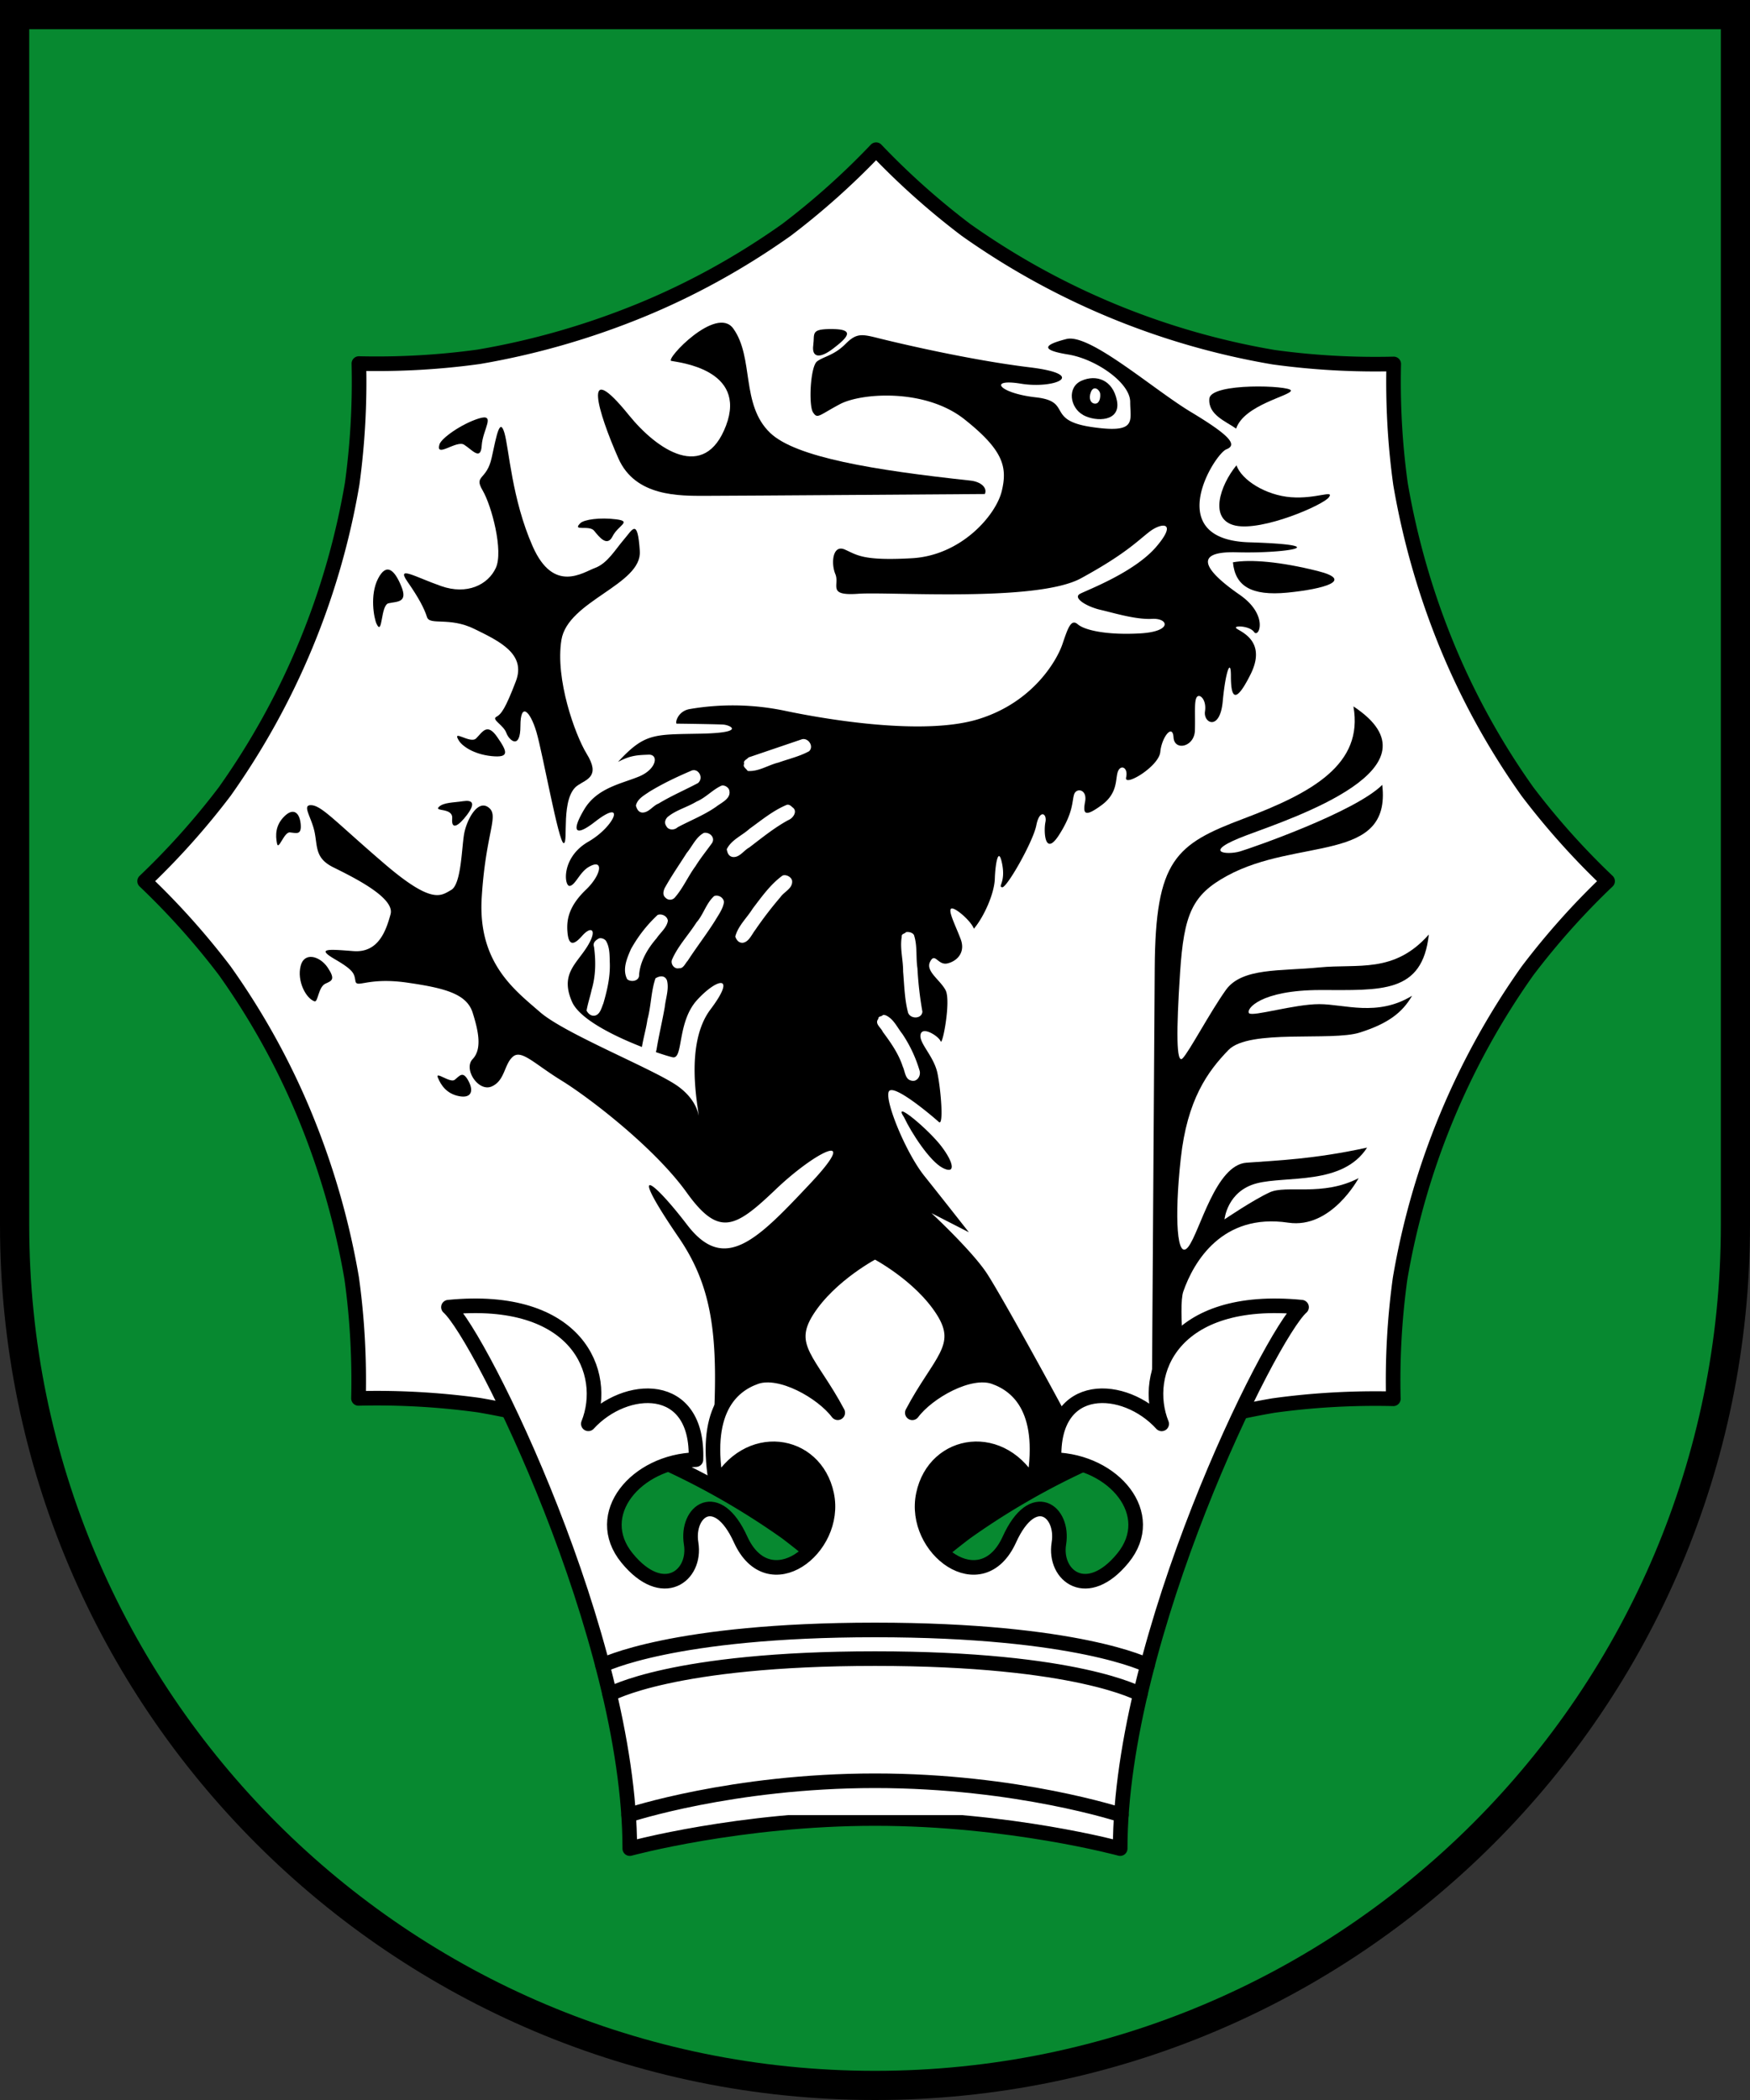 <svg xmlns="http://www.w3.org/2000/svg" xml:space="preserve" width="120" height="144" viewBox="0 0 31.75 38.1"><rect x="0" y="0" width="31.75" height="38.1" fill="#333333" stroke="none"/><style></style><defs><clipPath id="clipPath36"><path fill="#fff" stroke="#000" stroke-linecap="round" stroke-linejoin="round" stroke-width=".265" d="M25.409 8.78c-.1-.721-.14-1.45-.123-2.177a13.589 13.589 0 0 1-2.177-.122 13.588 13.588 0 0 1-5.588-2.313c-.58-.44-1.124-.925-1.626-1.452A13.585 13.585 0 0 1 14.27 4.17c-.83.589-1.723 1.083-2.66 1.466-.938.383-1.919.666-2.922.837-.721.1-1.449.14-2.177.123.018.727-.023 1.456-.121 2.177a13.588 13.588 0 0 1-2.313 5.588c-.44.58-.926 1.124-1.453 1.626a13.585 13.585 0 0 1 1.454 1.625c.59.83 1.083 1.723 1.466 2.66.384.938.666 1.919.837 2.922.1.721.14 1.449.123 2.177.728-.018 1.456.023 2.177.121a13.588 13.588 0 0 1 5.588 2.313c.58.44 1.124.926 1.626 1.453a13.584 13.584 0 0 1 1.626-1.454c.83-.59 1.723-1.083 2.66-1.466a13.887 13.887 0 0 1 2.921-.837c.721-.1 1.45-.14 2.177-.123-.018-.728.023-1.456.122-2.177a13.588 13.588 0 0 1 2.313-5.588c.44-.58.925-1.124 1.452-1.626a13.585 13.585 0 0 1-1.454-1.626 13.285 13.285 0 0 1-1.466-2.66 13.89 13.89 0 0 1-.837-2.921z"/></clipPath></defs><path stroke-width=".265" d="M0 0v22.225C0 30.993 7.108 38.1 15.875 38.1c8.768 0 15.875-7.107 15.875-15.875V0z"/><path fill="#078930" stroke-width=".529" d="M.53.53v21.695c0 8.475 6.87 15.346 15.345 15.346 8.475 0 15.346-6.87 15.346-15.346V.53z"/><path fill="#fff" stroke="#000" stroke-linecap="round" stroke-linejoin="round" stroke-width=".265" d="M25.409 8.78c-.1-.721-.14-1.45-.123-2.177a13.588 13.588 0 0 1-2.177-.122 13.588 13.588 0 0 1-5.588-2.313c-.58-.44-1.124-.925-1.626-1.452A13.585 13.585 0 0 1 14.27 4.17c-.83.589-1.723 1.083-2.66 1.466-.938.383-1.919.666-2.922.837-.721.1-1.449.14-2.177.123.018.727-.023 1.456-.121 2.177a13.588 13.588 0 0 1-2.313 5.588c-.44.58-.926 1.124-1.453 1.626a13.585 13.585 0 0 1 1.454 1.625c.59.83 1.083 1.723 1.466 2.66.384.938.666 1.919.837 2.922.1.721.14 1.449.123 2.177.728-.018 1.456.023 2.177.121a13.588 13.588 0 0 1 5.588 2.313c.58.44 1.124.926 1.626 1.453a13.585 13.585 0 0 1 1.626-1.454c.83-.59 1.723-1.083 2.66-1.466a13.887 13.887 0 0 1 2.921-.837c.721-.1 1.45-.14 2.177-.123-.018-.728.023-1.456.122-2.177a13.588 13.588 0 0 1 2.313-5.588c.44-.58.925-1.124 1.452-1.626a13.585 13.585 0 0 1-1.454-1.626 13.285 13.285 0 0 1-1.466-2.66 13.89 13.89 0 0 1-.837-2.921z"/><g clip-path="url(#clipPath36)"><path fill="#fff" stroke="#000" stroke-linecap="round" stroke-linejoin="round" stroke-width=".265" d="M15.875 29.618c3.688 0 4.943.642 4.943.642"/><path d="M24.555 12.816c.187 1.052-.748 1.567-1.988 2.035-1.24.467-1.604.746-1.617 2.712l-.066 9.973 1.075.855s-.678-4.42-.491-4.958c.187-.537.704-1.43 1.906-1.25.783.116 1.275-.808 1.275-.808-.655.34-1.31.117-1.614.258-.304.14-.819.49-.819.49s.047-.514.585-.654c.538-.14 1.56.041 2.002-.648-.967.21-1.62.232-2.189.274-.56.04-.842 1.244-1.052 1.522s-.258-.517-.14-1.592c.116-1.076.49-1.587.865-1.974.374-.388 1.87-.154 2.385-.318.515-.164.772-.363.947-.667-.631.386-1.228.152-1.684.152-.456 0-1.216.234-1.274.164-.059-.07.199-.42 1.298-.42s1.847.07 1.964-1.007c-.631.714-1.286.527-1.988.597-.701.07-1.403 0-1.695.41s-.667 1.122-.784 1.239c-.116.117-.116-.492-.046-1.556s.221-1.41.851-1.754c1.276-.699 2.984-.225 2.817-1.651-.496.493-2.347 1.137-2.58 1.207-.235.07-.726.024.116-.292s3.625-1.228 1.941-2.339zM17.868 8.963s-4.597.033-5.068.033-1.272.018-1.58-.678c-.372-.843-.677-1.858.19-.786.513.633 1.373 1.216 1.762.19s-.877-1.149-.993-1.174c-.115-.024.818-1.014 1.125-.587.38.53.132 1.381.67 1.894.464.443 1.879.675 3.63.864.199.021.313.135.264.244z"/><path d="M20.224 27.384c-.314-.728-2.05-3.886-2.332-4.3-.28-.413-.992-1.074-.992-1.074l.678.347s-.48-.612-.81-1.025c-.33-.414-.711-1.34-.645-1.522.066-.182.819.463.91.546.09.083.04-.57-.025-.885-.066-.314-.34-.546-.306-.703.033-.157.33.033.364.124.033.091.19-.735.09-.926-.099-.19-.372-.347-.28-.52.09-.174.14.074.314.033s.33-.199.24-.439-.232-.512-.174-.554c.058-.041.364.224.413.364.182-.215.372-.637.38-.91.009-.272.067-.603.133-.264.066.339-.083.405 0 .422.082.016.562-.827.62-1.125.058-.297.198-.215.165-.058s-.016.645.248.232c.265-.414.232-.612.273-.736.042-.124.24-.091.199.132-.042.224-.009.29.297.066.306-.223.248-.48.298-.611.05-.133.19-.075.149.107-.042.182.595-.198.62-.463.025-.265.223-.52.24-.265.016.257.38.174.388-.124.009-.297-.016-.529.033-.603.05-.075.182.041.15.256-.034.215.272.364.322-.182.05-.545.148-.793.148-.463s.05.587.356-.025c.306-.611-.19-.777-.256-.835-.066-.058.24-.05.322.067.083.115.273-.306-.264-.678s-.943-.794-.05-.77c.893.025 1.819-.132.223-.181-1.596-.05-.628-1.604-.413-1.687.215-.083.041-.265-.645-.678-.686-.413-1.836-1.43-2.257-1.323s-.472.199.033.281c.504.083 1.124.513 1.124.86s.133.579-.703.455c-.835-.124-.339-.463-1.008-.538-.67-.074-.877-.347-.273-.248.603.1 1.248-.165.157-.297-1.091-.133-2.381-.439-2.712-.521-.33-.083-.422-.108-.628.099-.207.207-.389.223-.513.314s-.157.802-.074.926c.082.124.099.058.487-.149.389-.206 1.547-.289 2.258.273.71.563.785.868.678 1.307-.108.438-.736 1.165-1.63 1.215-.892.05-.991-.058-1.215-.157-.223-.1-.256.248-.173.446.082.199-.157.397.413.356.57-.041 3.241.157 4.043-.281.802-.438 1.017-.67 1.24-.843s.521-.19.125.272c-.397.463-1.24.778-1.381.852-.14.074.116.231.364.29.248.057.644.181.942.165.298-.017.38.231-.223.264-.604.033-1-.058-1.125-.165-.124-.108-.181.074-.28.364-.1.29-.53 1.05-1.522 1.356-.992.306-2.762.008-3.539-.157a4.62 4.62 0 0 0-1.703-.025c-.223.041-.265.264-.232.264s.72.009.844.017c.124.008.43.149-.414.165-.843.017-1.008-.016-1.496.513.231-.124.364-.124.554-.132.19-.009.149.264-.174.397-.322.132-.76.206-.992.595-.232.388-.18.518.198.223.563-.438.364.083-.124.364-.498.287-.438.81-.339.802.1-.008.18-.244.34-.34.289-.173.24.141-.05.414-.281.273-.348.505-.331.744.016.24.09.29.265.091.173-.198.289-.115.09.199-.198.314-.487.496-.272.992.215.496 1.628.967 1.827 1.009.198.041.074-.637.446-1.042s.72-.463.24.174c-.48.636-.215 1.802-.215 1.926 0 .124.05-.223-.372-.53-.422-.305-2.05-.95-2.505-1.347S8.665 17.47 8.74 16.28c.074-1.191.322-1.48.124-1.63s-.389.216-.439.456c-.05.24-.05.934-.24 1.041-.19.108-.347.265-1.215-.48s-1.124-1.041-1.314-1.058c-.19-.016-.009.207.05.48.057.273.007.48.338.645.33.165 1.125.546 1.042.852-.083.306-.223.702-.67.67-.446-.034-.694-.059-.339.148.356.207.348.265.372.397.025.132.224-.074.926.025.703.1 1.092.207 1.2.546.107.339.173.661 0 .843s.107.603.347.496c.24-.107.223-.397.38-.537.157-.141.388.124.885.43.496.305 1.686 1.215 2.273 2.034.587.818.885.636 1.613-.058.727-.695 1.57-1.108.62-.1-.951 1.01-1.546 1.63-2.224.745-.678-.885-1.075-1.117-.158.223.918 1.34.703 2.67.406 6.424-.298 3.754 7.507-1.488 7.507-1.488z"/><path d="M16.405 20.276c.129.275.462.79.696.912.234.123.216-.076-.018-.386-.234-.31-.912-.877-.678-.526zM22.369 10.202c.04.427.327.614.988.55.66-.065 1.222-.223.55-.392s-1.222-.216-1.538-.158zM22.427 7.776c.146-.433.996-.597.994-.69-.002-.093-1.452-.148-1.48.146-.027.294.305.415.486.544zM22.433 8.442c-.298.363-.509.988-.018 1.094.492.105 1.597-.374 1.696-.515.1-.14-.234.035-.69 0-.456-.035-.894-.31-.988-.579zM15.106 5.97c-.41-.004-.322.078-.351.293-.03.215.105.259.366.057.262-.201.394-.346-.015-.35zM19.96 7.141c.009.074-.012.182-.09.182-.084 0-.125-.097-.076-.216.05-.12.157-.038.166.035zm-.307.39c.243.13.687.116.611-.264-.076-.38-.378-.477-.643-.359s-.21.49.032.622zM10.186 11.609c.116-.711 1.464-1 1.422-1.612-.041-.612-.132-.389-.29-.207-.156.182-.297.43-.52.513-.223.082-.753.47-1.133-.389-.38-.86-.43-1.778-.513-2.059s-.14.025-.231.447c-.091.421-.33.314-.165.595s.38 1.1.24 1.406c-.141.306-.522.496-.993.33-.471-.165-.818-.38-.612-.082.207.297.306.487.356.645.05.157.405-.009.86.215.455.223.942.454.752.95-.19.496-.264.596-.355.645-.091.05.132.15.182.29.05.14.256.314.256-.124s.174-.281.29.107c.115.389.404 2.014.495 2.018.092.003-.066-.836.257-1.05.164-.11.412-.163.16-.571-.211-.345-.574-1.356-.458-2.067z"/><path d="M11.179 9.422c-.294-.038-.583.004-.65.07-.158.156.16.028.249.136.096.118.237.3.336.102.098-.197.359-.271.065-.308zM8.685 7.593c-.32.101-.68.36-.712.47-.075.256.308-.082.447.005.15.095.303.3.32.012.018-.288.267-.587-.055-.487zM6.858 10.5c-.151.294-.074.717-.026.818.113.238.07-.341.218-.373.161-.035.353-.009.23-.31-.124-.301-.271-.43-.422-.135zM8.326 13.438c-.139-.224.204.065.312-.041.117-.116.2-.291.384-.024.186.268.225.378-.104.345-.329-.034-.533-.184-.592-.28zM8.204 14.849c-.018.216.111.144.27-.066.157-.211.1-.273-.073-.247-.172.027-.356.02-.441.106-.085.086.261.007.244.207zM5.157 14.813c-.16.159-.162.339-.131.492.027.133.127-.21.232-.203.113.009.218.06.197-.155-.022-.216-.14-.293-.298-.134zM5.905 17.846c.115-.052.186-.074.04-.292-.148-.217-.429-.283-.49-.03-.07.272.093.587.25.643.067.023.067-.26.2-.321zM8.326 19.887c-.22-.044-.323-.192-.382-.336-.052-.126.222.104.305.04.09-.07.148-.172.25.02.102.19.047.32-.173.276z"/><path fill="#fff" stroke-linecap="round" stroke-linejoin="round" d="m14.539 13.416-.959.326c-.027.035-.104.06-.078.115-.033.055.04.09.062.13.199.017.373-.108.56-.152.186-.067.381-.11.556-.206.094-.092-.023-.257-.141-.213zm-1.978.559c-.266.113-.53.237-.778.388-.096.067-.22.13-.246.254.019.062.045.12.117.125.12.001.189-.123.294-.163.23-.14.479-.246.716-.372.075-.066.055-.178-.03-.225l-.036-.01zm.529.279c-.163.074-.287.22-.455.29-.168.102-.37.152-.522.278-.046.045-.064.109-.025.164.035.078.147.08.206.023.234-.125.483-.221.701-.374.1-.078.285-.152.232-.31-.021-.047-.087-.086-.137-.071zm1.185.348c-.248.102-.46.279-.677.435-.136.124-.329.199-.413.371.012.065.033.124.102.139.126.021.205-.117.305-.17.23-.175.456-.36.71-.498.088-.034.178-.165.073-.234-.025-.026-.062-.054-.1-.043zm-1.506.51c-.142.075-.209.242-.31.363-.135.213-.28.421-.402.642-.025.06-.037.126.019.172a.114.114 0 0 0 .168-.006c.147-.167.24-.385.373-.566.092-.148.202-.283.303-.424.06-.105-.05-.2-.15-.182zm1.426.775c-.217.158-.377.385-.54.599-.104.168-.264.31-.315.506.022.063.062.115.133.113.112-.012.165-.15.229-.232a6.89 6.89 0 0 1 .457-.596c.067-.1.227-.157.212-.297-.01-.068-.113-.124-.176-.093zm-1.238.37c-.146.131-.193.334-.322.48-.144.227-.338.429-.444.677-.029.078.047.176.131.152.075.01.11-.088.155-.135.16-.247.341-.48.498-.73.062-.105.142-.212.16-.334-.006-.082-.103-.14-.178-.11zm-1.026.343a2.51 2.51 0 0 0-.484.62c-.073.168-.16.368-.068.546.074.06.224.033.216-.083.022-.252.157-.474.318-.661.069-.103.185-.191.204-.317-.01-.084-.11-.134-.186-.105zm4.506.312c-.025.033-.086.026-.077.085-.036.208.027.42.025.63.022.248.026.505.09.746.042.118.248.118.26-.018a6.498 6.498 0 0 1-.09-.788c-.03-.193 0-.395-.057-.583-.01-.062-.1-.083-.15-.072zm-5.57.113c-.06.033-.116.078-.09.154.035.26.032.525-.043.778-.027.126-.071.253-.092.379.032.058.082.102.15.09.095-.018.122-.145.155-.222.068-.235.124-.476.117-.723-.005-.139.003-.296-.074-.417-.03-.032-.08-.051-.123-.039zm1.025.725c-.082.241-.078.502-.146.749-.03.217-.108.434-.115.651-.008.078.082.145.154.11.09-.017.104-.14.126-.215.042-.26.105-.517.15-.777.017-.158.08-.324.04-.48-.037-.093-.128-.089-.209-.038zm4.123.668c-.023.03-.083.014-.08.068-.072.087.05.158.08.233.145.195.289.399.364.633.04.081.042.225.145.25.112.041.192-.086.158-.184a2.426 2.426 0 0 0-.311-.66c-.093-.117-.161-.277-.303-.338l-.035-.008z" color="#000" style="-inkscape-stroke:none"/></g><g fill="#fff" stroke="#000" stroke-linecap="round" stroke-linejoin="round" stroke-width=".265"><path d="M15.875 22.702s-.811.415-1.232 1.076c-.421.66.064.924.556 1.853-.281-.374-1.035-.807-1.486-.649-.45.158-.972.623-.706 2.003.54-1.04 1.785-.855 1.992.13.206.983-1.052 1.939-1.563.814-.429-.944-.992-.513-.897.074.095.587-.513 1.059-1.162.265-.649-.794.165-1.757 1.249-1.786.053-1.455-1.286-1.38-1.952-.65.368-.917-.19-2.347-2.538-2.116.579.513 3.29 5.986 3.29 9.823 0 0 2.002-.546 4.449-.546s4.448.546 4.448.546c0-3.837 2.712-9.31 3.291-9.823-2.348-.231-2.906 1.199-2.538 2.117-.666-.732-2.005-.806-1.951.649 1.083.029 1.897.992 1.248 1.786s-1.257.322-1.162-.265c.095-.587-.468-1.018-.897-.074-.51 1.125-1.77.17-1.562-.815.206-.984 1.452-1.169 1.99-.13.267-1.379-.255-1.844-.705-2.002-.45-.158-1.205.275-1.485.65.49-.93.976-1.194.555-1.854-.42-.661-1.232-1.076-1.232-1.076z"/><path d="M11.062 30.74s1.126-.648 4.813-.648 4.813.648 4.813.648m-9.756-.526s1.256-.642 4.943-.642 4.943.642 4.943.642m-9.412 2.717s1.88-.623 4.47-.623 4.469.623 4.469.623"/></g></svg>